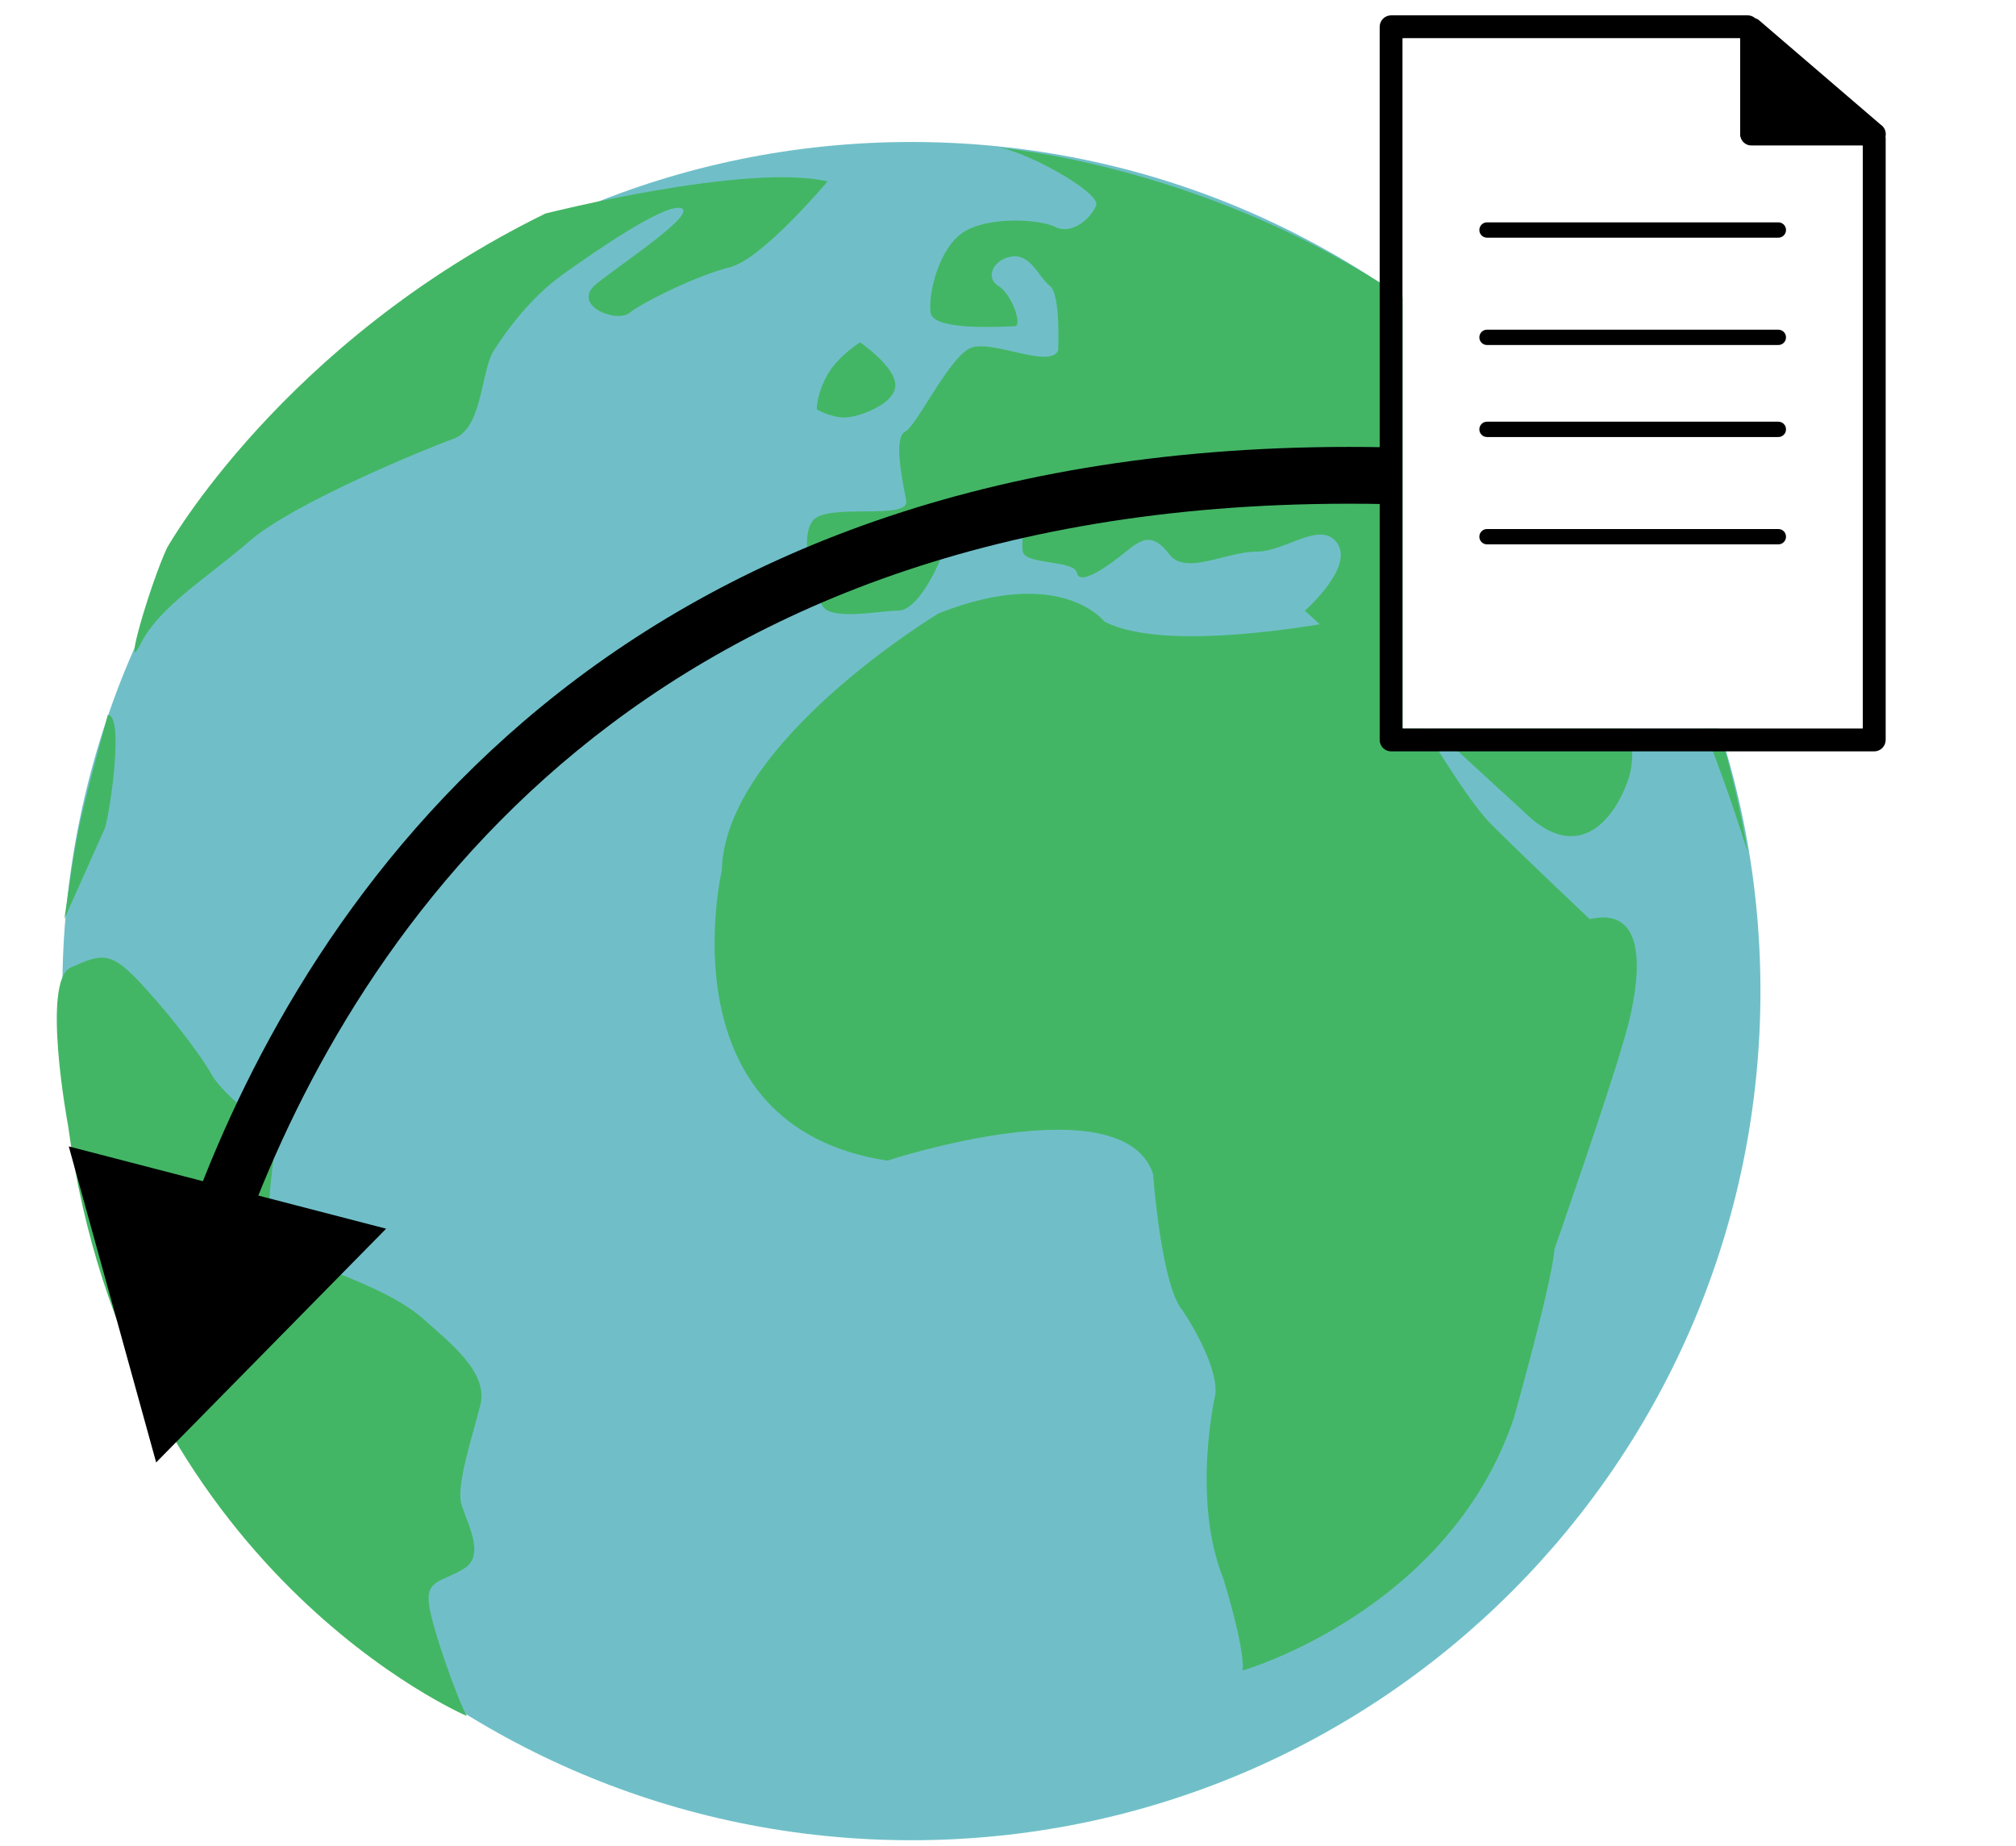 <svg width="142" height="130" viewBox="0 0 142 130" fill="none" xmlns="http://www.w3.org/2000/svg">
<path d="M64.195 129.609C97.225 129.609 124 102.834 124 69.805C124 36.775 97.225 10 64.195 10C31.166 10 4.391 36.775 4.391 69.805C4.391 102.834 31.166 129.609 64.195 129.609Z" fill="#70BFC8"/>
<path d="M95.163 43.574C95.163 43.574 82.363 46.221 77.777 43.764C77.777 43.764 74.719 39.796 66.122 43.196C66.122 43.196 51.031 52.268 50.837 61.338C50.837 61.338 46.634 79.293 62.495 81.747C62.495 81.747 79.114 76.267 81.219 82.693C81.219 82.693 81.791 90.631 83.32 92.329C83.32 92.329 85.8 95.981 85.61 98.187C85.61 98.187 83.892 105.556 86.183 111.228C86.183 111.228 87.711 116.141 87.523 117.654C87.523 117.654 102.041 113.497 106.625 99.888C106.625 99.888 109.302 90.44 109.491 87.981C109.491 87.981 113.312 77.022 114.267 73.619C114.267 73.619 117.706 63.413 111.975 64.735C111.975 64.735 107.963 60.957 105.1 58.122C102.233 55.29 96.693 44.521 95.163 43.574Z" fill="#43B665"/>
<path d="M107.964 57.749L91.913 43.01C91.913 43.01 95.351 39.986 94.207 38.285C93.059 36.582 90.576 38.854 88.476 38.854C86.375 38.854 83.507 40.554 82.361 39.041C81.217 37.527 80.45 37.906 79.305 38.854C78.159 39.797 76.058 41.308 75.865 40.364C75.676 39.419 72.236 39.798 72.041 38.854C71.855 37.906 72.618 35.263 70.9 35.829C69.183 36.394 66.696 38.285 66.31 39.23C65.931 40.176 64.595 43.01 63.255 43.01C61.92 43.01 58.482 43.764 57.907 42.63C57.334 41.497 56.188 37.716 57.334 36.582C58.482 35.45 64.089 36.645 63.83 35.263C63.571 33.876 62.909 30.834 63.753 30.402C64.595 29.972 66.888 25.057 68.413 24.491C69.942 23.922 73.956 26.001 74.531 24.681C74.531 24.681 74.72 20.711 73.956 20.144C73.191 19.578 72.62 17.876 71.284 18.063C69.943 18.254 69.373 19.576 70.328 20.144C71.284 20.711 72.043 22.979 71.474 22.979C70.901 22.979 65.74 23.357 65.55 22.035C65.359 20.713 66.124 17.499 67.84 16.364C69.561 15.232 73.191 15.418 74.338 15.986C75.486 16.554 76.822 15.418 77.204 14.476C77.589 13.534 71.773 10.368 70.051 10.368C70.051 10.368 115.332 13.748 123.103 60.04C123.103 60.04 118.279 44.143 115.035 43.199C115.035 43.199 113.313 44.335 112.165 44.143C111.019 43.955 105.29 40.365 104.909 41.309C104.525 42.255 107.583 45.467 110.831 45.842C114.077 46.222 114.269 46.6 114.462 48.3C114.652 50.002 115.224 52.646 114.843 54.347C114.461 56.047 112.164 61.15 107.964 57.749Z" fill="#43B665"/>
<path d="M60.583 24.111C60.583 24.111 59.053 25.055 58.291 26.376C57.526 27.699 57.526 28.834 57.526 28.834C57.526 28.834 58.496 29.399 59.474 29.405C60.453 29.408 63.068 28.458 63.068 27.134C63.066 25.811 60.583 24.111 60.583 24.111Z" fill="#43B665"/>
<path d="M58.289 12.775C58.289 12.775 53.704 18.254 51.41 18.82C49.118 19.388 45.3 21.276 44.342 22.034C43.388 22.789 40.139 21.466 42.05 19.956C43.96 18.444 49.118 15.04 47.973 14.66C46.826 14.285 41.669 17.875 39.566 19.386C37.467 20.896 35.744 23.163 34.79 24.679C33.834 26.189 34.025 30.157 31.924 30.913C29.823 31.67 20.651 35.448 17.595 38.095C14.54 40.739 11.248 42.692 9.909 45.338C8.573 47.983 10.584 41.116 11.768 38.58C11.768 38.58 19.892 24.11 38.42 15.038C38.42 15.04 52.56 11.45 58.289 12.775Z" fill="#43B665"/>
<path d="M4.797 79.293C4.797 79.293 2.884 69.089 4.986 68.142C7.084 67.199 7.72 67 9.574 68.899C11.42 70.801 13.966 74.004 14.921 75.701C15.875 77.404 19.315 79.48 19.315 80.804C19.315 82.129 18.552 85.341 19.315 86.852C20.08 88.364 21.226 88.555 22.946 89.31C24.668 90.063 27.915 91.198 29.825 92.901C31.733 94.604 34.41 96.68 33.837 98.948C33.264 101.216 32.119 104.617 32.5 105.939C32.882 107.261 34.221 109.529 32.694 110.473C31.164 111.418 30.017 111.23 30.209 112.93C30.402 114.63 32.313 119.915 32.888 120.862C32.886 120.86 9.062 110.722 4.797 79.293Z" fill="#43B665"/>
<path d="M7.404 58.294C7.786 56.971 8.741 50.357 7.593 50.357C5.35 58.626 5.432 58.521 4.536 64.719" fill="#43B665"/>
<path d="M132.827 9.45C132.827 9.165 132.68 8.915 132.458 8.771L123.898 1.424C123.817 1.354 123.723 1.31 123.625 1.278C123.483 1.156 123.301 1.08 123.1 1.08H97.99C97.542 1.08 97.18 1.442 97.18 1.89V52.11C97.18 52.557 97.542 52.92 97.99 52.92H132.01C132.457 52.92 132.82 52.557 132.82 52.11V9.72C132.82 9.684 132.814 9.65 132.809 9.615C132.821 9.562 132.827 9.506 132.827 9.45ZM98.8 51.3V2.7H122.56V9.45C122.56 9.898 122.923 10.26 123.37 10.26H131.2V51.3H98.8Z" fill="black"/>
<path d="M98.8 51.3V2.7H122.56V9.45C122.56 9.898 122.923 10.26 123.37 10.26H131.2V51.3H98.8Z" fill="white"/>
<path d="M125.26 16.74H104.74C104.442 16.74 104.2 16.498 104.2 16.2C104.2 15.902 104.442 15.66 104.74 15.66H125.26C125.559 15.66 125.8 15.902 125.8 16.2C125.8 16.498 125.559 16.74 125.26 16.74Z" fill="black"/>
<path d="M125.26 24.3H104.74C104.442 24.3 104.2 24.058 104.2 23.76C104.2 23.462 104.442 23.22 104.74 23.22H125.26C125.559 23.22 125.8 23.462 125.8 23.76C125.8 24.058 125.559 24.3 125.26 24.3Z" fill="black"/>
<path d="M125.26 30.78H104.74C104.442 30.78 104.2 30.539 104.2 30.24C104.2 29.941 104.442 29.7 104.74 29.7H125.26C125.559 29.7 125.8 29.941 125.8 30.24C125.8 30.539 125.559 30.78 125.26 30.78Z" fill="black"/>
<path d="M125.26 38.34H104.74C104.442 38.34 104.2 38.099 104.2 37.8C104.2 37.501 104.442 37.26 104.74 37.26H125.26C125.559 37.26 125.8 37.501 125.8 37.8C125.8 38.099 125.559 38.34 125.26 38.34Z" fill="black"/>
<g filter="url(#filter0_d_14_75)">
<path d="M11 99L27.197 82.538L4.843 76.742L11 99ZM97.538 27.5C70.37 26.985 51.355 34.914 38.125 45.768C24.93 56.592 17.628 70.208 13.644 80.878L17.391 82.277C21.218 72.031 28.18 59.1 40.662 48.861C53.107 38.651 71.178 31.001 97.462 31.5L97.538 27.5Z" fill="black"/>
</g>
<defs>
<filter id="filter0_d_14_75" x="0.843" y="27.477" width="100.695" height="79.523" filterUnits="userSpaceOnUse" color-interpolation-filters="sRGB">
<feFlood flood-opacity="0" result="BackgroundImageFix"/>
<feColorMatrix in="SourceAlpha" type="matrix" values="0 0 0 0 0 0 0 0 0 0 0 0 0 0 0 0 0 0 127 0" result="hardAlpha"/>
<feOffset dy="4"/>
<feGaussianBlur stdDeviation="2"/>
<feComposite in2="hardAlpha" operator="out"/>
<feColorMatrix type="matrix" values="0 0 0 0 0 0 0 0 0 0 0 0 0 0 0 0 0 0 0.25 0"/>
<feBlend mode="normal" in2="BackgroundImageFix" result="effect1_dropShadow_14_75"/>
<feBlend mode="normal" in="SourceGraphic" in2="effect1_dropShadow_14_75" result="shape"/>
</filter>
</defs>
</svg>
